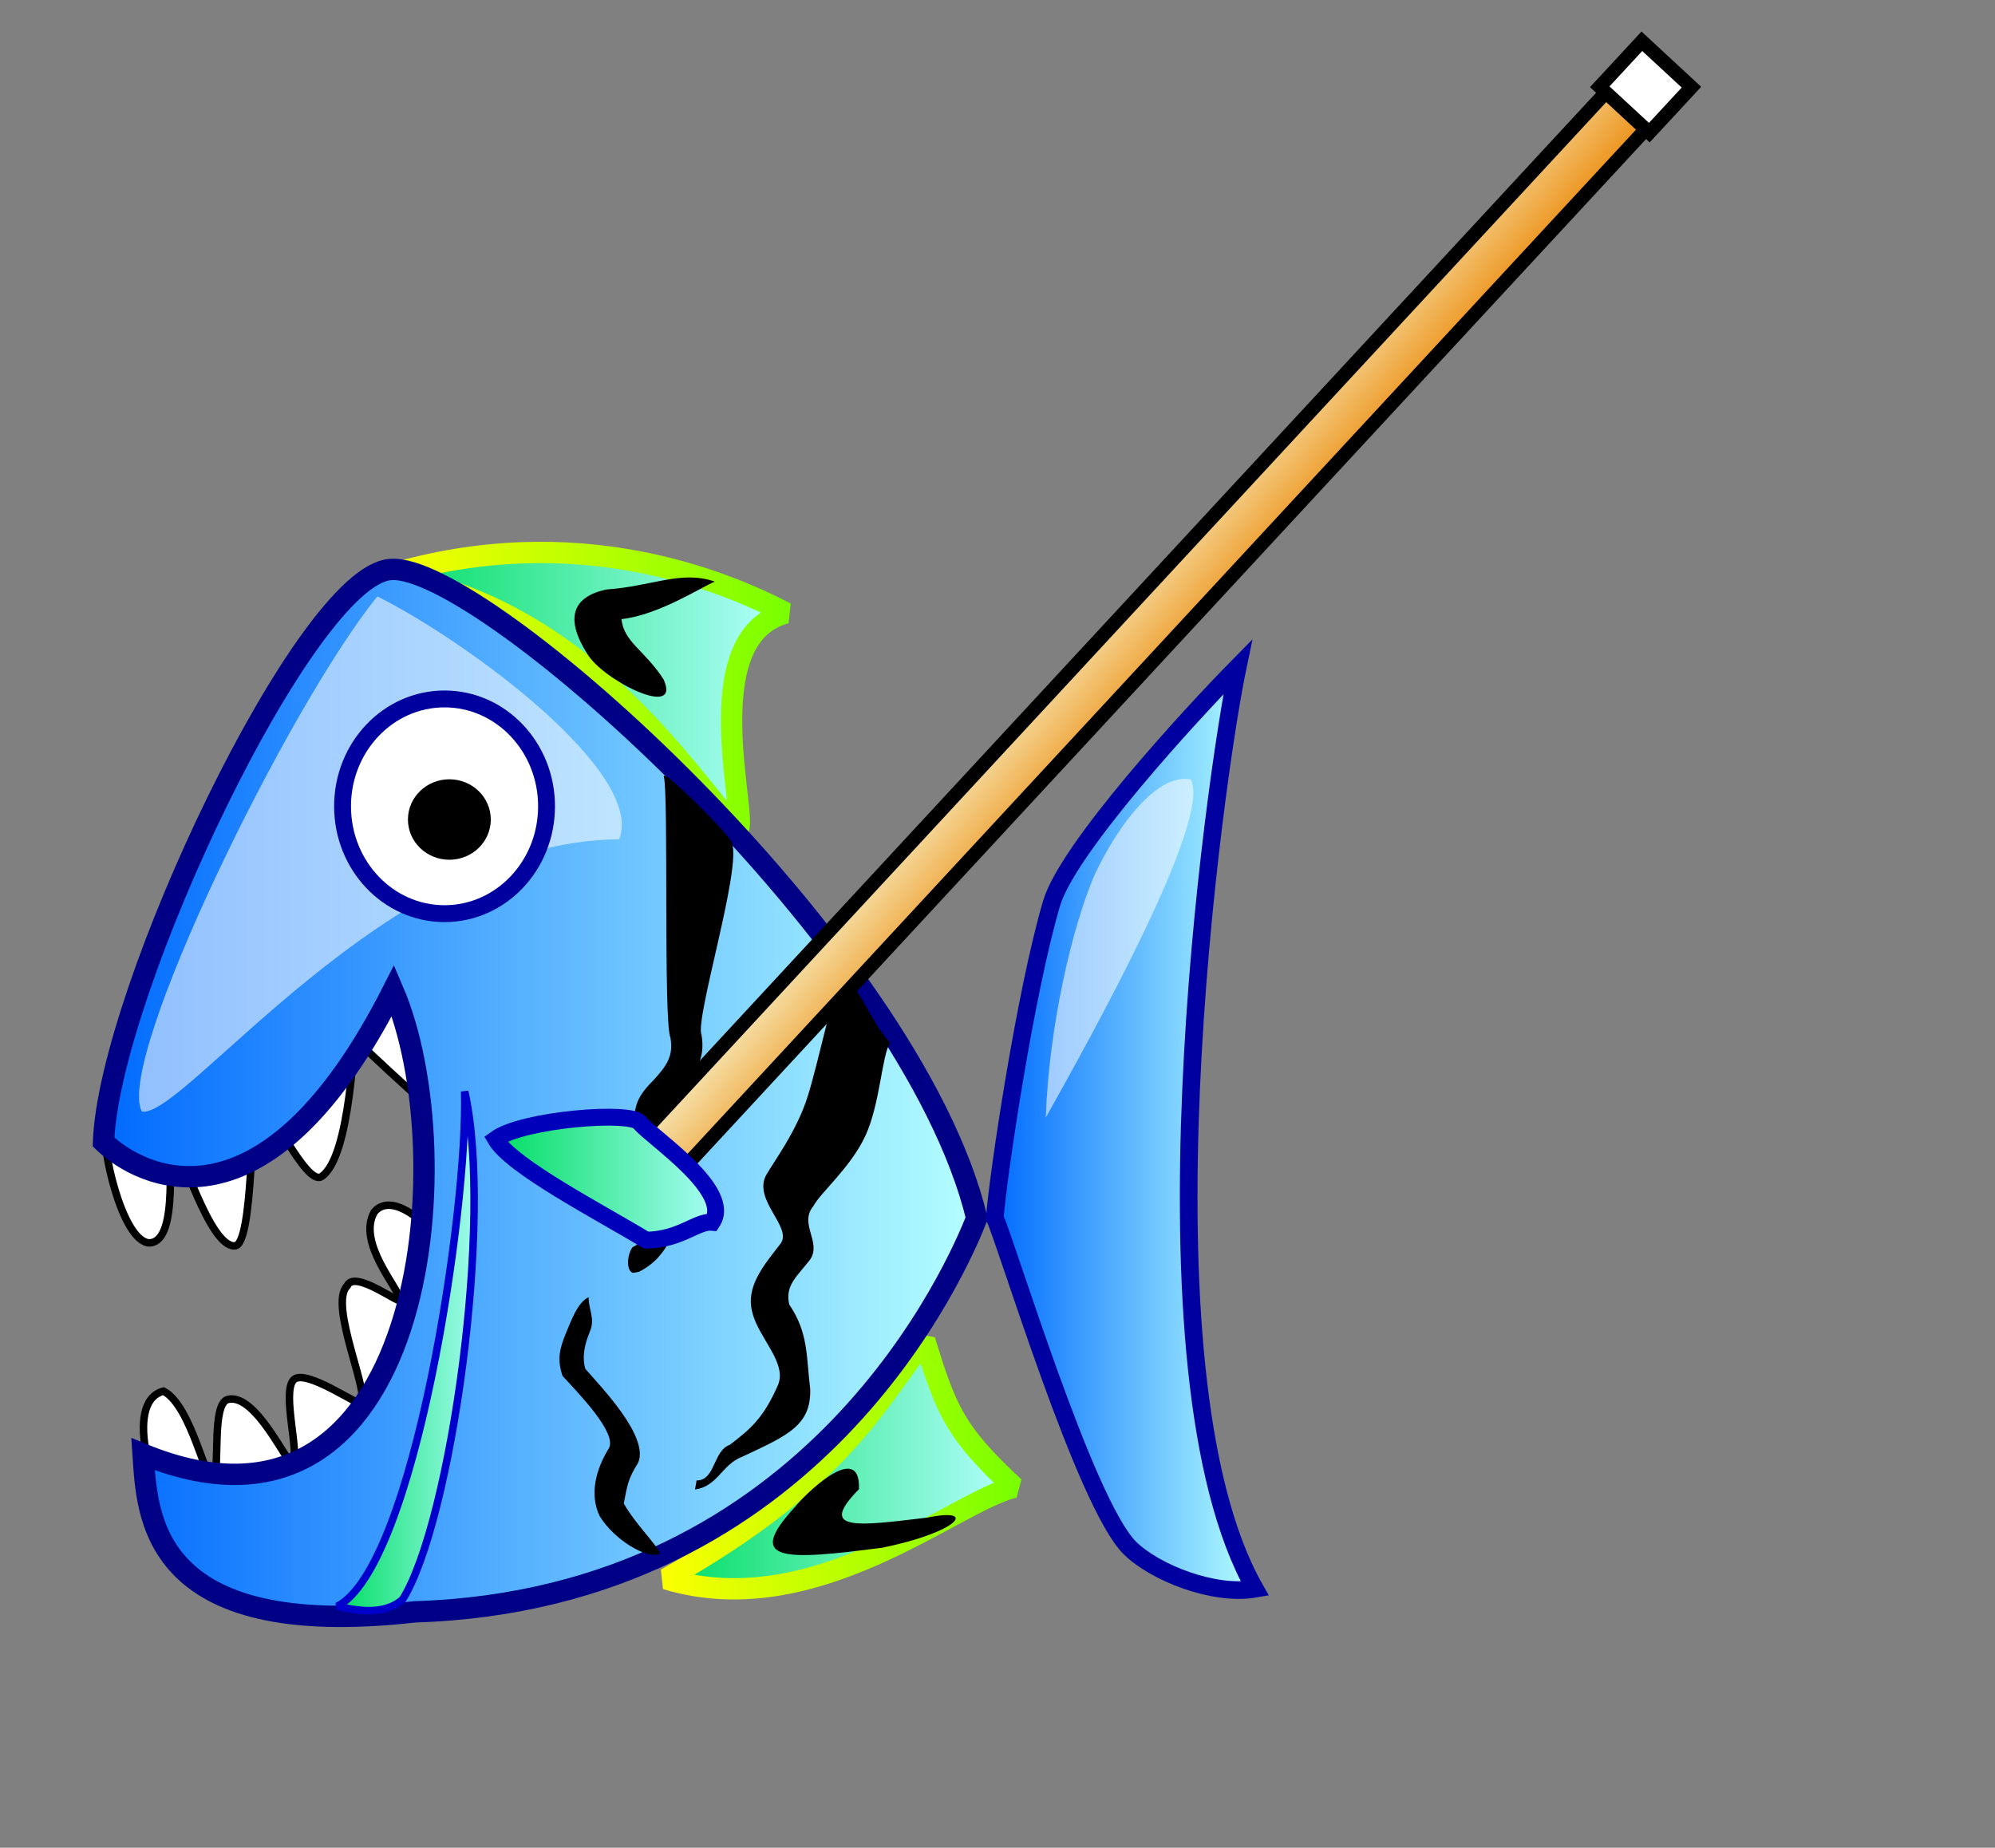 <?xml version="1.0"?>
<svg
    xmlns="http://www.w3.org/2000/svg"
    xmlns:xlink="http://www.w3.org/1999/xlink"
    xmlns:svg="http://www.w3.org/2000/svg"
    xmlns:inkscape="http://www.inkscape.org/namespaces/inkscape"
    xmlns:sodipodi="http://sodipodi.sourceforge.net/DTD/sodipodi-0.dtd"
    xmlns:ns1="http://sozi.baierouge.fr"
    xmlns:dc="http://purl.org/dc/elements/1.1/"
    xmlns:cc="http://web.resource.org/cc/"
    xmlns:rdf="http://www.w3.org/1999/02/22-rdf-syntax-ns#"
    width="434"
    height="402"
  >
  <rect width="100%" height="100%" fill="#808080" stroke="none"/>
  <defs
    >
    <linearGradient
        id="imagebot_28"
      >
      <stop
          stop-color="#00dd62"
          offset="0"
          id="imagebot_35"
      />
      <stop
          stop-color="#b5ffff"
          offset="1"
          id="imagebot_34"
      />
    </linearGradient
    >
    <linearGradient
        id="imagebot_27"
      >
      <stop
          stop-color="#faff00"
          offset="0"
          id="imagebot_33"
      />
      <stop
          stop-color="#7aff00"
          offset="1"
          id="imagebot_32"
      />
    </linearGradient
    >
    <linearGradient
        id="imagebot_29"
      >
      <stop
          stop-color="#006aff"
          offset="0"
          id="imagebot_31"
      />
      <stop
          stop-color="#b5ffff"
          offset="1"
          id="imagebot_30"
      />
    </linearGradient
    >
    <linearGradient
        y2="0"
        y1="0"
        xlink:href="#imagebot_29"
        x2="1"
        x1="0"
        id="imagebot_18"
    />
    <linearGradient
        y2="0"
        y1="0"
        xlink:href="#imagebot_28"
        x2="1"
        x1="0"
        id="imagebot_22"
    />
    <linearGradient
        xlink:href="#imagebot_28"
        id="imagebot_4"
    />
    <linearGradient
        y2="0"
        y1="0"
        xlink:href="#imagebot_29"
        x2="1"
        x1="0"
        id="imagebot_13"
    />
    <linearGradient
        y2="0"
        y1="0"
        xlink:href="#imagebot_28"
        x2="1"
        x1="0"
        id="imagebot_11"
    />
    <linearGradient
        y2="0"
        y1="0"
        xlink:href="#imagebot_28"
        x2="1"
        x1="0"
        id="imagebot_25"
    />
    <linearGradient
        y2="0"
        y1="0"
        xlink:href="#imagebot_27"
        x2="1"
        x1="0"
        id="imagebot_26"
    />
    <linearGradient
        y2="0"
        y1="0"
        xlink:href="#imagebot_27"
        x2="1"
        x1="0"
        id="imagebot_23"
    />
    <linearGradient
        id="imagebot_38"
        y2="1"
      >
      <stop
          offset="0"
          stop-color="#f6e6b3"
      />
      <stop
          offset="1"
          stop-color="#ed9016"
      />
    </linearGradient
    >
  </defs
  >
  <g
    >
    <title
      >Layer 1</title
    >
    <g
        id="imagebot_40"
      >
      <path
          transform="matrix(0.587 0 0 0.587 20.199 117.872)"
          fill="url(#imagebot_25)"
          fill-rule="evenodd"
          stroke="url(#imagebot_26)"
          stroke-width="7.907"
          stroke-linejoin="bevel"
          id="imagebot_24"
          d="M 212.459 384.385 C 267.55 401.195 319.754 355.321 341.445 350.435 C 319.732 330.229 316.316 322.308 308.275 295.969 C 288.617 321.246 276.545 348.016 212.459 384.385 Z"
      />
      <path
          transform="matrix(0.587 0 0 0.587 20.199 117.872)"
          fill="url(#imagebot_22)"
          fill-rule="evenodd"
          stroke="url(#imagebot_23)"
          stroke-width="7.907"
          stroke-linejoin="bevel"
          id="imagebot_21"
          d="M 109.229 12.441 C 179.524 -8.745 235 15.03 256.82 26.399 C 222.561 35.353 243.487 104.177 238.894 106.832 C 219.831 85.674 181.364 24.298 109.229 12.441 Z"
      />
      <path
          transform="matrix(0.587 0 0 0.587 20.199 117.872)"
          fill="#ffffff"
          fill-rule="evenodd"
          stroke="#000000"
          stroke-width="2.777"
          id="imagebot_20"
          d="M 4.708 216.933 C 2.907 223.006 10.547 258.907 20.786 259.859 C 32.798 259.758 26.717 222.478 29.744 223.083 C 32.111 222.519 43.022 261.688 52.669 260.953 C 59.551 260.437 58.442 208.444 60.751 207.596 C 64.823 206.553 78.656 238.656 84.64 235.344 C 95.84 228.213 96.631 180.671 97.279 184.299 C 99.496 186.759 120.551 206.241 123.682 208.655 C 125.3 208.729 129.615 187.33 125.674 175.64 C 99.691 150.342 12.166 207.314 4.708 216.933 Z"
      />
      <path
          transform="matrix(0.587 0 0 0.587 20.199 117.872)"
          fill="#ffffff"
          fill-rule="evenodd"
          stroke="#000000"
          stroke-width="2.777"
          id="imagebot_19"
          d="M 28.56 359.249 C 23.797 356.378 10.526 318.948 26.172 314.796 C 36.903 320.289 42.215 351.148 44.795 346.485 C 47.18 342.912 43.977 319.615 50.014 317.869 C 60.502 315.353 72.258 342.597 74.06 341.638 C 76.712 338.071 70.168 315.992 74.195 310.864 C 78.084 305.625 99.454 321.117 99.157 319.022 C 103.257 316.906 87.195 282.626 94.262 275.795 C 96.897 269.279 115.36 283.937 113.669 280.719 C 113.712 276.988 97.678 259.817 104.329 248.36 C 112.331 238.938 131.203 258.661 135.411 270.644 C 138.271 330.053 36.312 356.206 28.56 359.249 Z"
      />
      <path
          transform="matrix(0.587 0 0 0.587 20.199 117.872)"
          fill="url(#imagebot_18)"
          fill-rule="evenodd"
          stroke="#000086"
          stroke-width="7.907"
          id="imagebot_17"
          d="M 327.574 250.686 C 303.164 149.467 143.719 7.059 110.211 10.29 C 78.867 12.641 6.075 166.312 3.954 222.446 C 17.24 235.297 63.671 260.245 111.263 166.298 C 137.503 227.414 123.511 381.144 18.625 338.183 C 20.149 360.487 20.66 407.772 119.303 396.606 C 268.024 391.977 320.754 268.007 327.574 250.686 Z"
      />
      <path
          transform="matrix(0.587 0 0 0.587 20.199 117.872)"
          fill="#ffffff"
          fill-opacity="0.561"
          fill-rule="evenodd"
          id="imagebot_16"
          d="M 105.454 20.233 C 72.525 60.772 8.25 192.15 18.131 211.152 C 33.383 214.45 109.122 110.653 195.051 110.278 C 204.745 85.825 139.838 37.537 105.454 20.233 Z"
      />
      <path
          transform="matrix(0.587 0 0 0.587 20.199 117.872)"
          fill="#ffffff"
          fill-rule="evenodd"
          stroke="#00009e"
          stroke-width="6.25"
          id="imagebot_15"
          d="M 168.14 98.036 C 168.14 120.011 151.217 137.825 130.34 137.825 C 109.464 137.825 92.541 120.011 92.541 98.036 C 92.541 76.062 109.464 58.248 130.34 58.248 C 151.217 58.248 168.14 76.062 168.14 98.036 Z"
      />
      <path
          transform="translate(-1 0) matrix(0.587 0 0 0.587 32.199 111.872)"
          fill-rule="evenodd"
          id="imagebot_14"
          d="M 128.738 113.16 C 128.738 121.396 121.864 128.072 113.384 128.072 C 104.904 128.072 98.03 121.396 98.03 113.16 C 98.03 104.924 104.904 98.248 113.384 98.248 C 121.864 98.248 128.738 104.924 128.738 113.16 Z"
      />
      <path
          transform="matrix(0.587 0 0 0.587 20.199 117.872)"
          fill="url(#imagebot_13)"
          fill-rule="evenodd"
          stroke="#0000a1"
          stroke-width="6.539"
          id="imagebot_12"
          d="M 424.293 46.38 C 415.619 87.914 384.815 307.218 430.66 388.057 C 415.413 390.691 393.774 382.15 384.427 373.037 C 367.685 356.713 338.299 258.807 334.265 250.624 C 335.378 235.426 345.535 166.957 355.351 133.851 C 361.446 113.555 406.594 64.334 424.293 46.38 Z"
      />
      <path
          transform="matrix(0.587 0 0 0.587 20.199 117.872)"
          fill="url(#imagebot_11)"
          fill-rule="evenodd"
          stroke="#0000cd"
          stroke-width="2.777"
          stroke-linejoin="bevel"
          id="imagebot_10"
          d="M 137.785 203.726 C 148.555 250.559 132.784 363.204 114.809 391.996 C 107.623 398.392 96.75 395.804 90.558 394.575 C 119.377 379.776 139.086 246.85 137.785 203.726 Z"
      />
      <path
          transform="matrix(0.587 0 0 0.587 20.199 117.872)"
          id="imagebot_9"
          d="M 200.26 270.969 C 197.734 270.508 197.759 264.599 200.01 261.436 C 208.99 257.102 206.293 251.613 207.897 244.318 C 206.918 235.692 204.266 227.672 201.084 219.295 C 200.167 210.985 200.631 206.61 207.549 199.802 C 212.848 194.064 215.226 190.492 214.043 183.759 C 211.416 177.821 213.447 92.974 211.58 86.909 C 211.398 84.013 236.754 109.354 236.854 111.654 C 240.504 121.027 223.023 176.971 225.582 182.77 C 226.887 191.011 224.356 195.567 217.832 202.554 C 212.259 208.023 217.175 233.69 218.261 244.48 C 216.354 253.744 213.602 264.989 202.34 270.593 L 200.26 270.969 Z"
      />
      <path
          transform="matrix(0.587 0 0 0.587 20.199 117.872)"
          id="imagebot_8"
          d="M 223.745 347.91 C 230.73 347.972 229.83 336.848 236.049 334.708 C 243.308 329.098 248.386 325.203 253.872 312.617 C 257.474 304.357 246.701 295.08 244.431 285.712 C 241.788 276.094 248.587 268.275 254.98 259.975 C 259.116 253.903 244.717 244.065 249.452 234.864 C 252.244 229.891 260.941 218.394 265.003 205.313 C 269.065 192.232 274.459 165.631 277.604 160.784 C 283.918 164.062 288.001 177.687 295.457 185.663 C 292.408 190.349 291.744 208.442 286.296 220.179 C 280.847 231.917 269.619 241.278 267.074 246.148 C 261.504 252.812 270.243 259.555 265.791 266.096 C 261.055 272.213 256.462 275.518 258.073 282.672 C 265.277 293.304 264.341 301.852 265.853 313.966 C 266.251 327.542 257.5 331.232 240.759 339.07 C 233.008 341.987 231.694 350.075 223.154 351.255 L 223.745 347.91 Z"
      />
      <path
          transform="matrix(0.587 0 0 0.587 20.199 117.872)"
          id="imagebot_7"
          d="M 210.221 375.057 C 205.445 377.277 193.371 370.042 187.868 361.21 C 183.775 352.759 186.716 343.278 191.24 335.978 C 194.382 330.345 180.119 315.758 174.05 309.146 C 172.024 302.924 172.919 299.226 175.37 293.201 C 177.303 288.672 179.676 281.807 183.739 280.003 C 183.642 284.526 186.293 287.846 184.171 292.791 C 182.35 297.253 181.201 301.828 182.492 306.503 C 187.904 312.828 206.328 331.574 202.088 341.345 C 198.322 347.352 198.109 349.502 196.761 356.457 C 201.341 364.428 208.937 371.568 210.221 375.057 Z"
      />
      <path
          transform="matrix(0.587 0 0 0.587 20.199 117.872)"
          id="imagebot_6"
          d="M 292.497 372.84 C 256.339 377.548 241.208 378.222 260.362 357.583 C 262.634 354.409 284.604 332.148 283.934 351.137 C 268.406 366.886 283.254 364.822 309.408 361.646 C 328.263 357.807 320.675 367.171 292.497 372.84 Z"
      />
      <path
          transform="matrix(0.587 0 0 0.587 20.199 117.872)"
          id="imagebot_5"
          d="M 230.508 14.774 C 218.176 10.407 206.975 16.55 190.501 17.665 C 177.584 20.304 174.895 28.53 183.291 41.608 C 188.92 51.23 218.336 66.054 211.505 50.982 C 204.492 40.164 196.735 37.152 195.923 28.662 C 209.854 27.138 226.161 16.406 230.508 14.774 Z"
      />
      <path
          transform="matrix(0.587 0 0 0.587 20.199 117.872)"
          fill="#ffffff"
          fill-opacity="0.561"
          fill-rule="evenodd"
          id="imagebot_2"
          d="M 353.159 213.424 C 370.391 182.641 414.986 102.518 406.875 88.088 C 394.355 85.585 379.543 105.485 371.064 123.899 C 363.107 142.467 354.33 179.134 353.159 213.424 Z"
      />
      <rect
          transform="rotate(312.797 247.655 138.624) matrix(1 0 0 1 35.459 92.209)"
          id="imagebot_37"
          height="11.818"
          width="331.806"
          y="40.506"
          x="46.293"
          stroke-linecap="null"
          stroke-linejoin="null"
          stroke-dasharray="null"
          stroke-width="3"
          stroke="#000000"
          fill="url(#imagebot_38)"
      />
      <path
          transform="matrix(0.587 0 0 0.587 20.199 117.872)"
          fill="url(#imagebot_4)"
          fill-rule="evenodd"
          stroke="#0000ba"
          stroke-width="6.25"
          id="imagebot_3"
          d="M 149.24 221.382 C 155.209 231.628 188.352 248.641 205.057 258.84 C 217.766 258.698 223.813 251.681 229.513 252.218 C 237.274 240.599 207.647 221.131 202.756 215.414 C 200.061 210.759 159.188 214.087 149.24 221.382 Z"
      />
      <rect
          id="imagebot_39"
          transform="rotate(312.797 357.992 18.919) matrix(1 0 0 1 -17.682 -27.863)"
          height="14.698"
          width="13.484"
          y="39.433"
          x="368.931"
          stroke-linecap="null"
          stroke-linejoin="null"
          stroke-dasharray="null"
          stroke-width="3"
          stroke="#000000"
          fill="#ffffff"
      />
    </g
    >
  </g
  >
</svg
>
